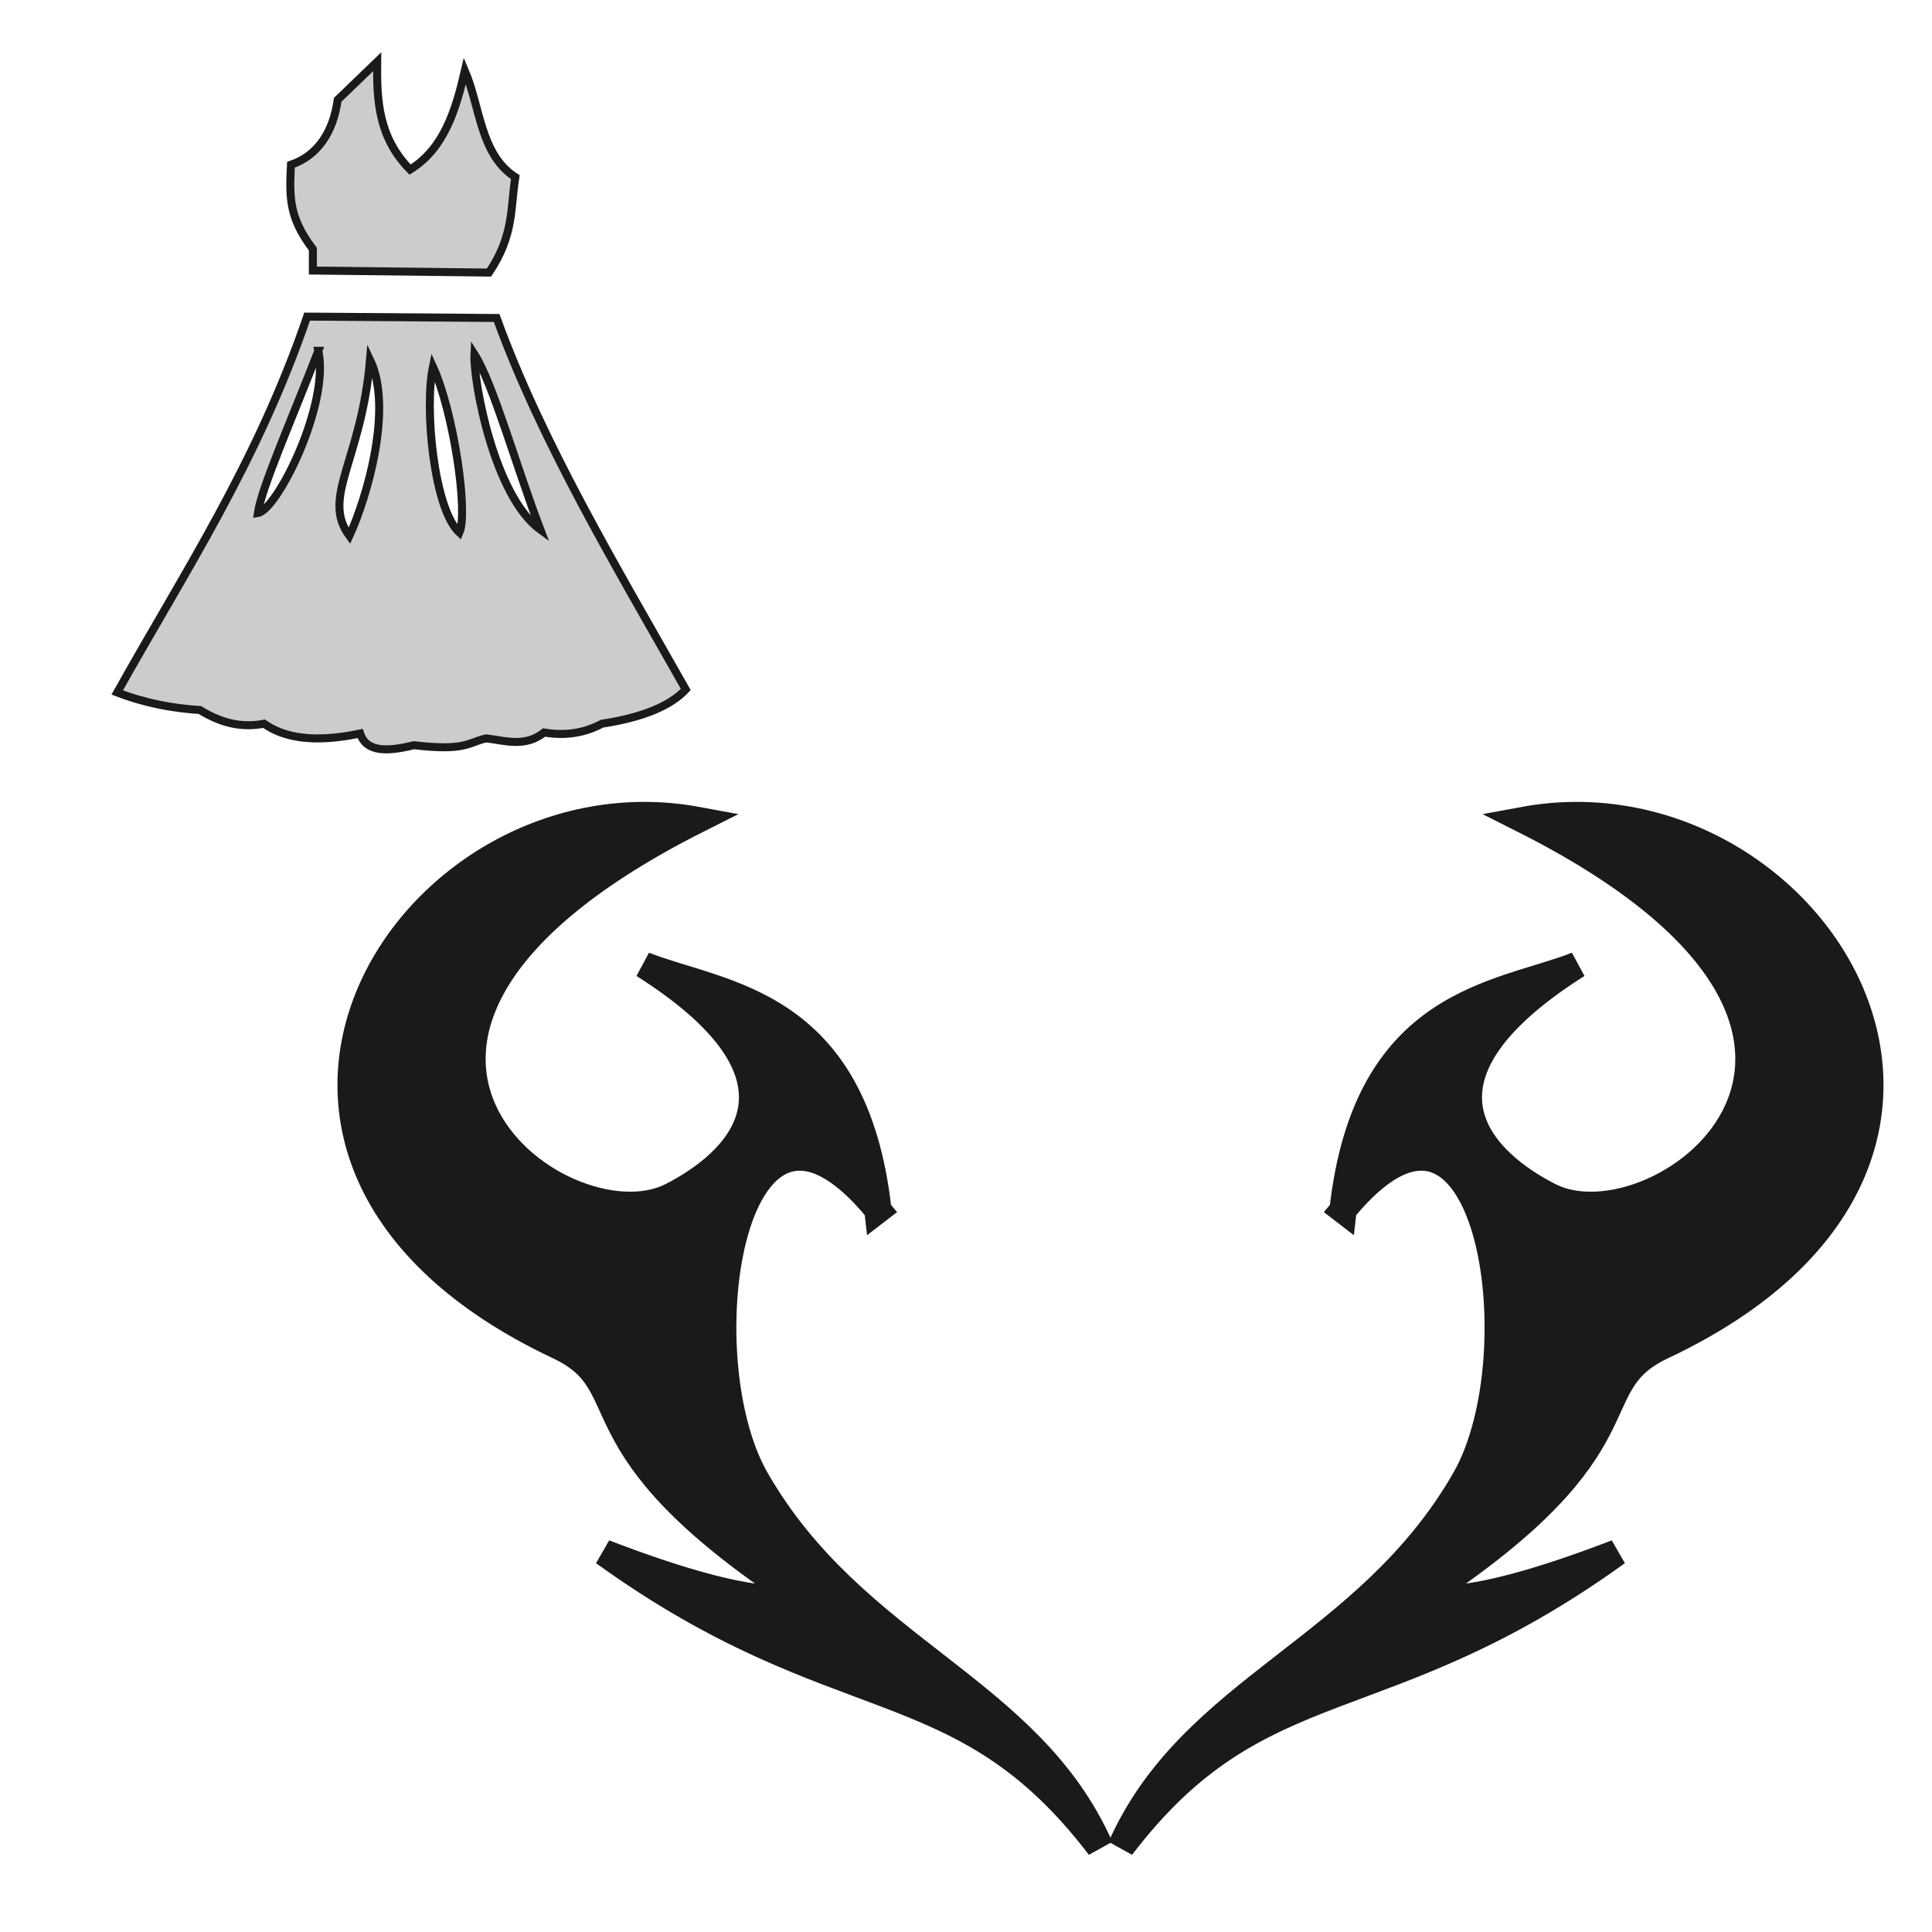 <?xml version="1.0" encoding="UTF-8" standalone="no"?>
<!-- Created with Inkscape (http://www.inkscape.org/) -->

<svg
   xmlns:dc="http://purl.org/dc/elements/1.1/"
   xmlns:cc="http://creativecommons.org/ns#"
   xmlns:rdf="http://www.w3.org/1999/02/22-rdf-syntax-ns#"
   xmlns:svg="http://www.w3.org/2000/svg"
   xmlns="http://www.w3.org/2000/svg"
   xmlns:sodipodi="http://sodipodi.sourceforge.net/DTD/sodipodi-0.dtd"
   xmlns:inkscape="http://www.inkscape.org/namespaces/inkscape"
   viewBox="0 0 64 64"
   id="svg4311"
   version="1.1"
   inkscape:version="0.92.3 (2405546, 2018-03-11)"
   sodipodi:docname="tattooSwitch.svg">
  <defs
     id="defs4313">
    <inkscape:path-effect
       effect="powerstroke"
       id="path-effect4183"
       is_visible="true"
       offset_points="0.238,0.518"
       sort_points="true"
       interpolator_type="Linear"
       interpolator_beta="0.2"
       start_linecap_type="zerowidth"
       linejoin_type="round"
       miter_limit="4"
       end_linecap_type="zerowidth"
       cusp_linecap_type="round" />
  </defs>
  <sodipodi:namedview
     id="base"
     pagecolor="#ffffff"
     bordercolor="#666666"
     borderopacity="1.0"
     inkscape:pageopacity="0.0"
     inkscape:pageshadow="2"
     inkscape:zoom="11.2"
     inkscape:cx="42.243293"
     inkscape:cy="40.778242"
     inkscape:document-units="px"
     inkscape:current-layer="layer5"
     showgrid="false"
     units="px"
     inkscape:window-width="2560"
     inkscape:window-height="1388"
     inkscape:window-x="-8"
     inkscape:window-y="-8"
     inkscape:window-maximized="1" />
  <g
     inkscape:groupmode="layer"
     id="layer5"
     inkscape:label="Stage5"
     style="display:inline">
    <g
       id="g4149"
       transform="matrix(1.161,0,0,1.125,-16.424,-16.981)">
      <path
         style="display:inline;fill:#1a1a1a;fill-rule:evenodd;stroke:#1a1a1a;stroke-width:0.776;stroke-linecap:butt;stroke-linejoin:miter;stroke-miterlimit:4;stroke-dasharray:none;stroke-opacity:1"
         d="m 39.196,50.724 c -0.672,-6.212 -4.467,-6.32 -6.677,-7.217 5.303,3.467 2.572,5.868 0.791,6.8 -3.17,1.66 -11.434,-4.744 0.733,-11.069 -8.152,-1.556 -15.393,9.935 -3.956,15.499 2.434,1.184 0.23,2.875 6.756,7.328 0,0 -0.775,0.606 -5.458,-1.253 6.739,5.017 10.162,3.284 14.142,8.668 -2.026,-4.726 -7.009,-5.784 -9.818,-10.829 -2.054,-3.689 -0.679,-13.17 3.488,-7.928 z"
         id="path4148"
         inkscape:connector-curvature="0"
         sodipodi:nodetypes="ccscscccsc" />
      <path
         sodipodi:nodetypes="ccscscccsc"
         inkscape:connector-curvature="0"
         id="path4158"
         d="m 52.466,50.724 c 0.672,-6.212 4.467,-6.32 6.677,-7.217 -5.303,3.467 -2.572,5.868 -0.791,6.8 3.17,1.66 11.434,-4.744 -0.733,-11.069 8.152,-1.556 15.393,9.935 3.956,15.499 -2.434,1.184 -0.23,2.875 -6.756,7.328 0,0 0.775,0.606 5.458,-1.253 -6.739,5.017 -10.162,3.284 -14.142,8.668 2.026,-4.726 7.009,-5.784 9.818,-10.829 2.054,-3.689 0.679,-13.17 -3.488,-7.928 z"
         style="display:inline;fill:#1a1a1a;fill-rule:evenodd;stroke:#1a1a1a;stroke-width:0.776;stroke-linecap:butt;stroke-linejoin:miter;stroke-miterlimit:4;stroke-dasharray:none;stroke-opacity:1" />
    </g>
    <path
       style="display:inline;fill:#cccccc;fill-rule:evenodd;stroke:#1a1a1a;stroke-width:0.265;stroke-linecap:butt;stroke-linejoin:miter;stroke-miterlimit:4;stroke-dasharray:none;stroke-opacity:1"
       d="m 10.174,10.488 c -1.667,4.873 -4.079,8.493 -6.291,12.451 0.949,0.363 1.856,0.524 2.74,0.582 0.816,0.504 1.497,0.571 2.123,0.453 0.674,0.474 1.671,0.643 3.184,0.324 0.208,0.64 0.933,0.596 1.781,0.388 1.73,0.202 1.792,-0.093 2.397,-0.227 0.639,0.077 1.278,0.306 1.918,-0.194 0.705,0.12 1.342,0.015 1.918,-0.292 1.303,-0.199 2.244,-0.568 2.773,-1.133 -2.313,-4.086 -4.761,-8.162 -6.265,-12.306 z m 0.37,1.132 C 10.933,13.379 9.185,16.891 8.542,16.995 8.662,16.164 9.619,14.005 10.545,11.62 Z m 3.798,0.526 c 0.677,1.48 1.176,4.815 0.877,5.497 -0.835,-0.757 -1.169,-4.089 -0.877,-5.497 z m -2.084,-0.231 c 0.772,1.606 -0.108,4.587 -0.684,5.837 -0.942,-1.279 0.398,-2.48 0.684,-5.837 z m 3.459,-0.181 c 0.619,0.974 1.379,3.708 2.185,5.814 -1.537,-1.113 -2.231,-4.938 -2.185,-5.814 z"
       id="path4151"
       inkscape:connector-curvature="0"
       sodipodi:nodetypes="cccccccccccccccccccccccc" />
    <path
       style="display:inline;fill:#cccccc;fill-rule:evenodd;stroke:#1a1a1a;stroke-width:0.265;stroke-linecap:butt;stroke-linejoin:miter;stroke-miterlimit:4;stroke-dasharray:none;stroke-opacity:1"
       d="M 10.364,8.962 V 8.252 C 9.563,7.196 9.588,6.529 9.638,5.458 10.515,5.162 11.04,4.38 11.187,3.306 l 1.307,-1.26 c -0.013,1.25 0.028,2.491 1.09,3.572 1.117,-0.688 1.509,-1.948 1.816,-3.275 0.513,1.207 0.51,2.779 1.671,3.526 -0.165,1.009 -0.033,1.912 -0.872,3.16 z"
       id="path4153"
       inkscape:connector-curvature="0"
       sodipodi:nodetypes="cccccccccc" />
  </g>
</svg>
